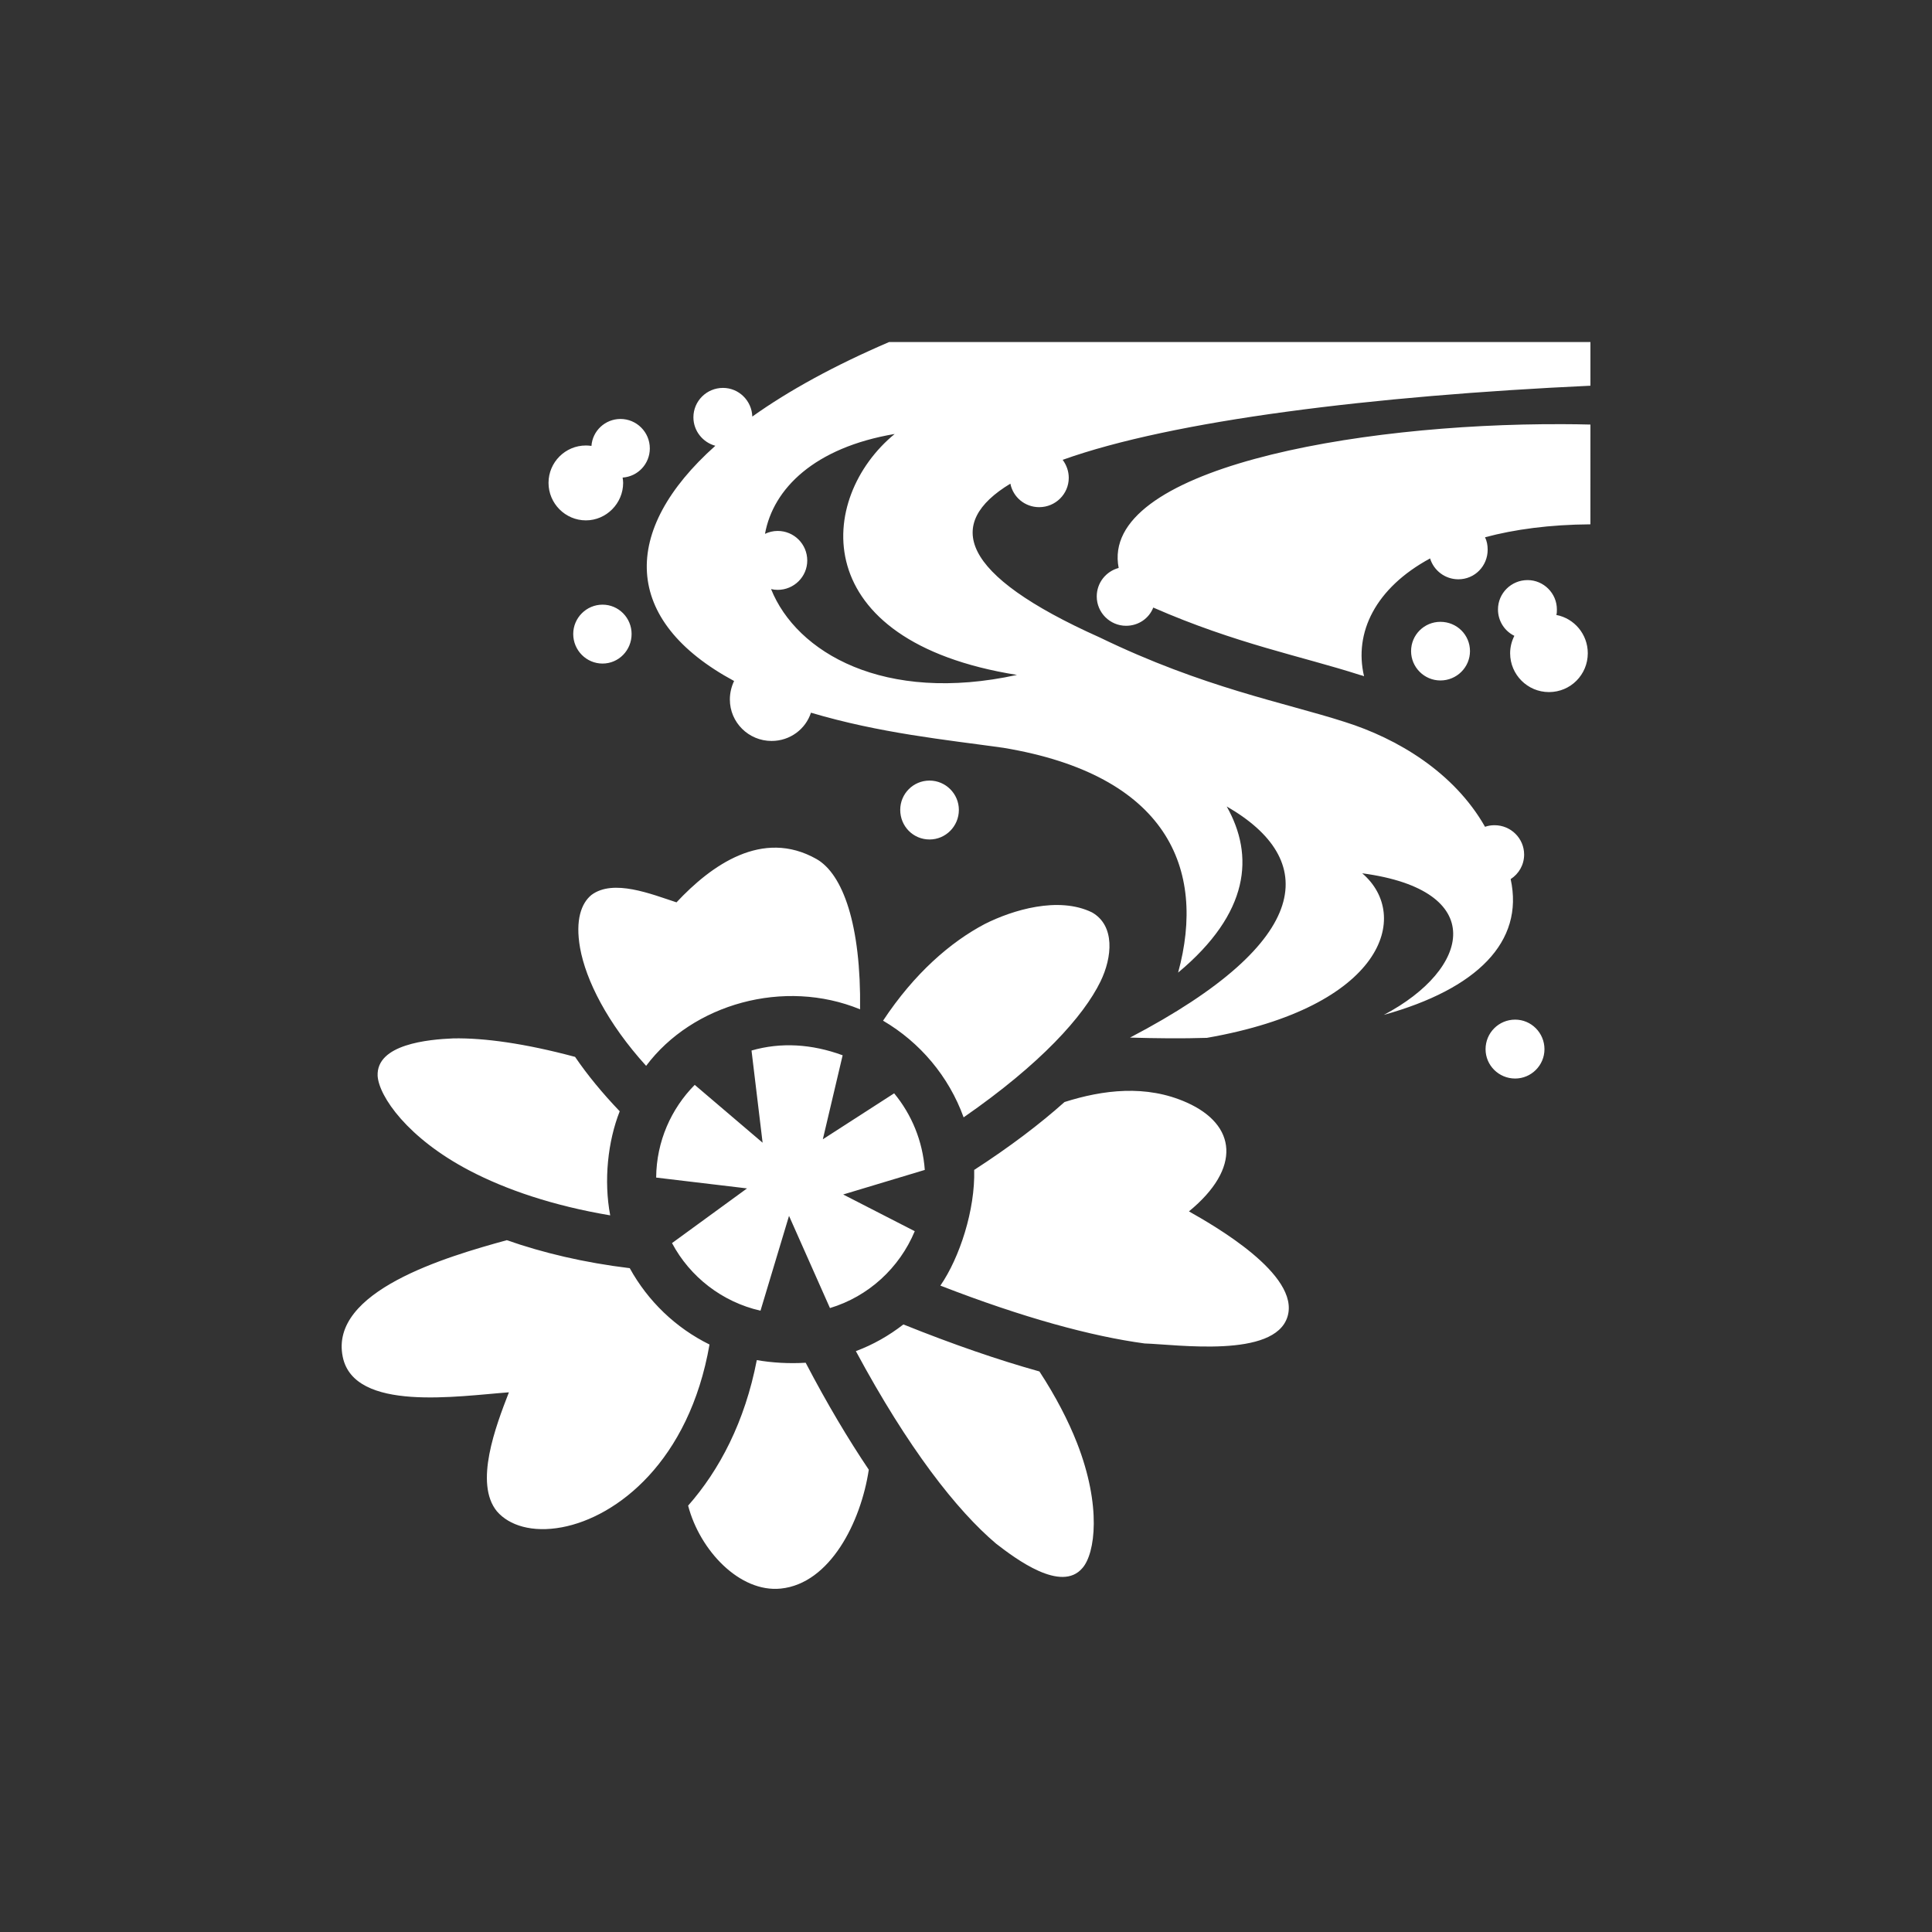 <svg xmlns="http://www.w3.org/2000/svg" viewBox="0 0 512 512" style="height: 512px; width: 512px;"><rect x="0" y="0" width="512" height="512" fill="#333333" stroke="none"/><g class="" transform="translate(0,0)" style=""><path d="M226.9 19.77c-20.6 8.84-38 18.37-51.8 28.22-.2-6.01-5.1-10.85-11.1-10.85-6.2 0-11.2 4.99-11.2 11.14 0 5.17 3.6 9.51 8.3 10.77-36 32.14-35.4 66.15 7.1 89.05-1 2.1-1.6 4.5-1.6 7 0 8.7 7.1 15.7 15.8 15.7 7 0 12.9-4.5 14.9-10.7 26.3 7.8 50.8 10.2 72.9 13.3 61.8 10.3 76.9 45.6 66.1 85.1 27.1-22.6 28.9-44.3 18.4-62.9 34.6 19.9 33.7 50.7-36.6 87.5 10.1.3 19.8.4 29.1.1 67-11.7 77.5-46.3 58.8-62.3 47.9 6.4 41.2 36.2 8.2 53.6 35.2-9.8 53.2-27.6 48-51.4 3.1-2 5.1-5.4 5.1-9.3 0-6.1-5-11.1-11.2-11.1-1.3 0-2.5.2-3.6.6-11.7-20.6-33.1-33.4-53.1-39.7-23-7.4-53.4-12.9-92.8-32-53.4-23.9-58.6-43.21-33.8-58.21 1 5.1 5.5 8.9 10.9 8.9 6.2 0 11.2-5 11.2-11.1 0-2.6-.9-4.9-2.3-6.82 41.7-14.93 117.3-24.23 199.8-28.06V19.77zM125.2 48.9c-5.8 0-10.6 4.49-11 10.2-.7-.1-1.4-.16-2.1-.16-7.8 0-14.15 6.35-14.15 14.15 0 7.8 6.35 14.2 14.15 14.2 7.7 0 14.1-6.4 14.1-14.2 0-.7-.1-1.3-.2-2 5.8-.4 10.3-5.2 10.3-11.05 0-6.16-5-11.14-11.1-11.14zm356.7 1.97c-79.6-.35-175.4 17.32-168.1 54.43-4.8 1.3-8.3 5.6-8.3 10.8 0 6.1 5 11.1 11.1 11.1 4.7 0 8.7-2.8 10.3-6.9 31.3 13.7 56.1 18.4 78.2 25.5.5.1 1.1.3 1.6.5-3.9-16.5 4.3-33.4 25-44.6 1.4 4.6 5.7 7.9 10.7 7.9 6.2 0 11.1-5 11.1-11.21 0-1.7-.3-3.3-1-4.7 11.2-3 24.5-4.8 39.9-4.9V51.02c-3.5-.1-7-.14-10.5-.15zM229 54.58c-29.4 24.11-33.8 78.42 46.3 91.22-50.3 11-83.5-8.5-93.1-32.5.8.2 1.7.3 2.5.3 6.2 0 11.2-5 11.2-11.1 0-6.21-5-11.21-11.2-11.21-1.7 0-3.3.4-4.8 1.1 3.1-17.1 18.7-32.67 49.1-37.81zm239.6 55.32c-6.2 0-11.2 5-11.2 11.1 0 4.4 2.5 8.2 6.2 10-1 2-1.6 4.2-1.6 6.6 0 8.1 6.6 14.7 14.7 14.7 8.2 0 14.7-6.6 14.7-14.7 0-7.2-5.1-13.2-11.9-14.5.2-.6.2-1.3.2-2.1 0-6.1-5-11.1-11.1-11.1zm-350.2 9.3c-6.1 0-11.1 5-11.1 11.1 0 6.2 5 11.2 11.1 11.2s11-5 11-11.2c0-6.1-4.9-11.1-11-11.1zm317.2 6.5c-6.1 0-11.1 4.9-11.1 11.1 0 6.1 5 11.1 11.1 11.1 6.2 0 11.2-5 11.2-11.1 0-6.2-5-11.1-11.2-11.1zm-193.4 60.1c-6.2 0-11.1 5-11.1 11.1 0 6.2 4.9 11.2 11.1 11.2 6.1 0 11.1-5 11.1-11.2 0-6.1-5-11.1-11.1-11.1zm-95.8 46.1c-9.5-3.1-23.9-9-32.2-2.8-3.8 3.1-6.2 9.4-4.3 20.1 2.2 12.2 10.3 28.4 25 44.6 17.6-23.5 52.3-33.2 81-21.4.4-32-6.5-51.2-16.5-56.9-20.5-11.6-39.9 2.4-53 16.4zm116.7 8.2c-12.9 6.8-26.6 18.6-38.5 36.6 14 8.2 24.9 21.1 30.5 36.6 29.3-20.3 45.4-38.3 51.8-51.4 4.5-9.2 5.6-21.2-3.2-26.2-12.7-6.2-30.1-.9-40.6 4.4zm200.8 36.2c-6.2 0-11.2 5-11.2 11.2 0 6.1 5 11.1 11.2 11.1 6.1 0 11.1-5 11.1-11.1 0-6.2-5-11.2-11.1-11.2zm-401.95 7.1c-9.59.4-29.21 2.2-28.7 14.2.5 7.8 11.4 23.6 34.7 35.8 13.9 7.3 31.9 13.4 53.35 17-2.5-13.2-.9-28 3.6-39.4-6.5-6.8-12.2-13.7-16.9-20.6-19.05-5.1-34.35-7.2-46.05-7zM174.8 288l4.2 34.9-25.7-21.9c-8.9 9-14.5 21.4-14.6 35.1l34.4 4.1-28.4 20.7c6.8 12.8 19 22.3 33.5 25.6l10.8-35.9 15.5 34.9c14.6-4.4 26.3-15.2 32.1-29.1l-27.1-13.9 30.9-9.3c-.8-11-5-21-11.6-29l-27 17.4 7.5-31.8c-11.7-4.3-23.4-5-34.5-1.8zm118.5 19.5c-9.3 8.3-20.6 16.9-34.2 25.7.4 15.1-5.5 33.2-12.8 43.8 31.4 12.2 57.3 19.2 77.3 21.9 12.3.4 49.2 5.7 54.1-10.1 5-16-28.3-34.8-37.3-39.9 20-16.4 18-32.8-.8-41.2-15.4-6.9-31.8-4.8-46.3-.2zM82.15 359.8c-22.97 6.3-67.26 19.3-62.1 44.2 4.35 21 43.69 14.8 62.9 13.4-4.97 12.8-13.25 34.5-4.5 45.1 4.6 5.3 13.3 8.1 24.55 6 20.9-3.9 48.2-25 55.9-69.2-12.8-6.3-23.3-16.4-30.2-28.9-17.3-2.1-32.85-5.8-46.55-10.6zm150.15 31.9c-5.4 4.2-11.5 7.7-18 10.1 19.8 36.8 38.2 60.3 53.1 72.9 7.5 5.8 24.7 18.7 32.7 9.2 4.8-5.5 7.3-23.4-2.1-47.4-3.3-8.4-8-17.5-14.2-27-15.4-4.3-32.6-10.2-51.5-17.8zm-55.5 13.5c-4.5 23.3-14.1 41.6-26 55.1 4.4 16.9 19.5 33 35.1 31.4 18.6-1.9 30.3-25.1 33.3-45-7.8-11.6-15.8-25-23.9-40.5-6.2.4-12.9 0-18.5-1z" fill="#fff" fill-opacity="1" transform="translate(76.8, 76.8) scale(0.7, 0.7) rotate(0, 256, 256) skewX(0) skewY(0)"></path></g></svg>